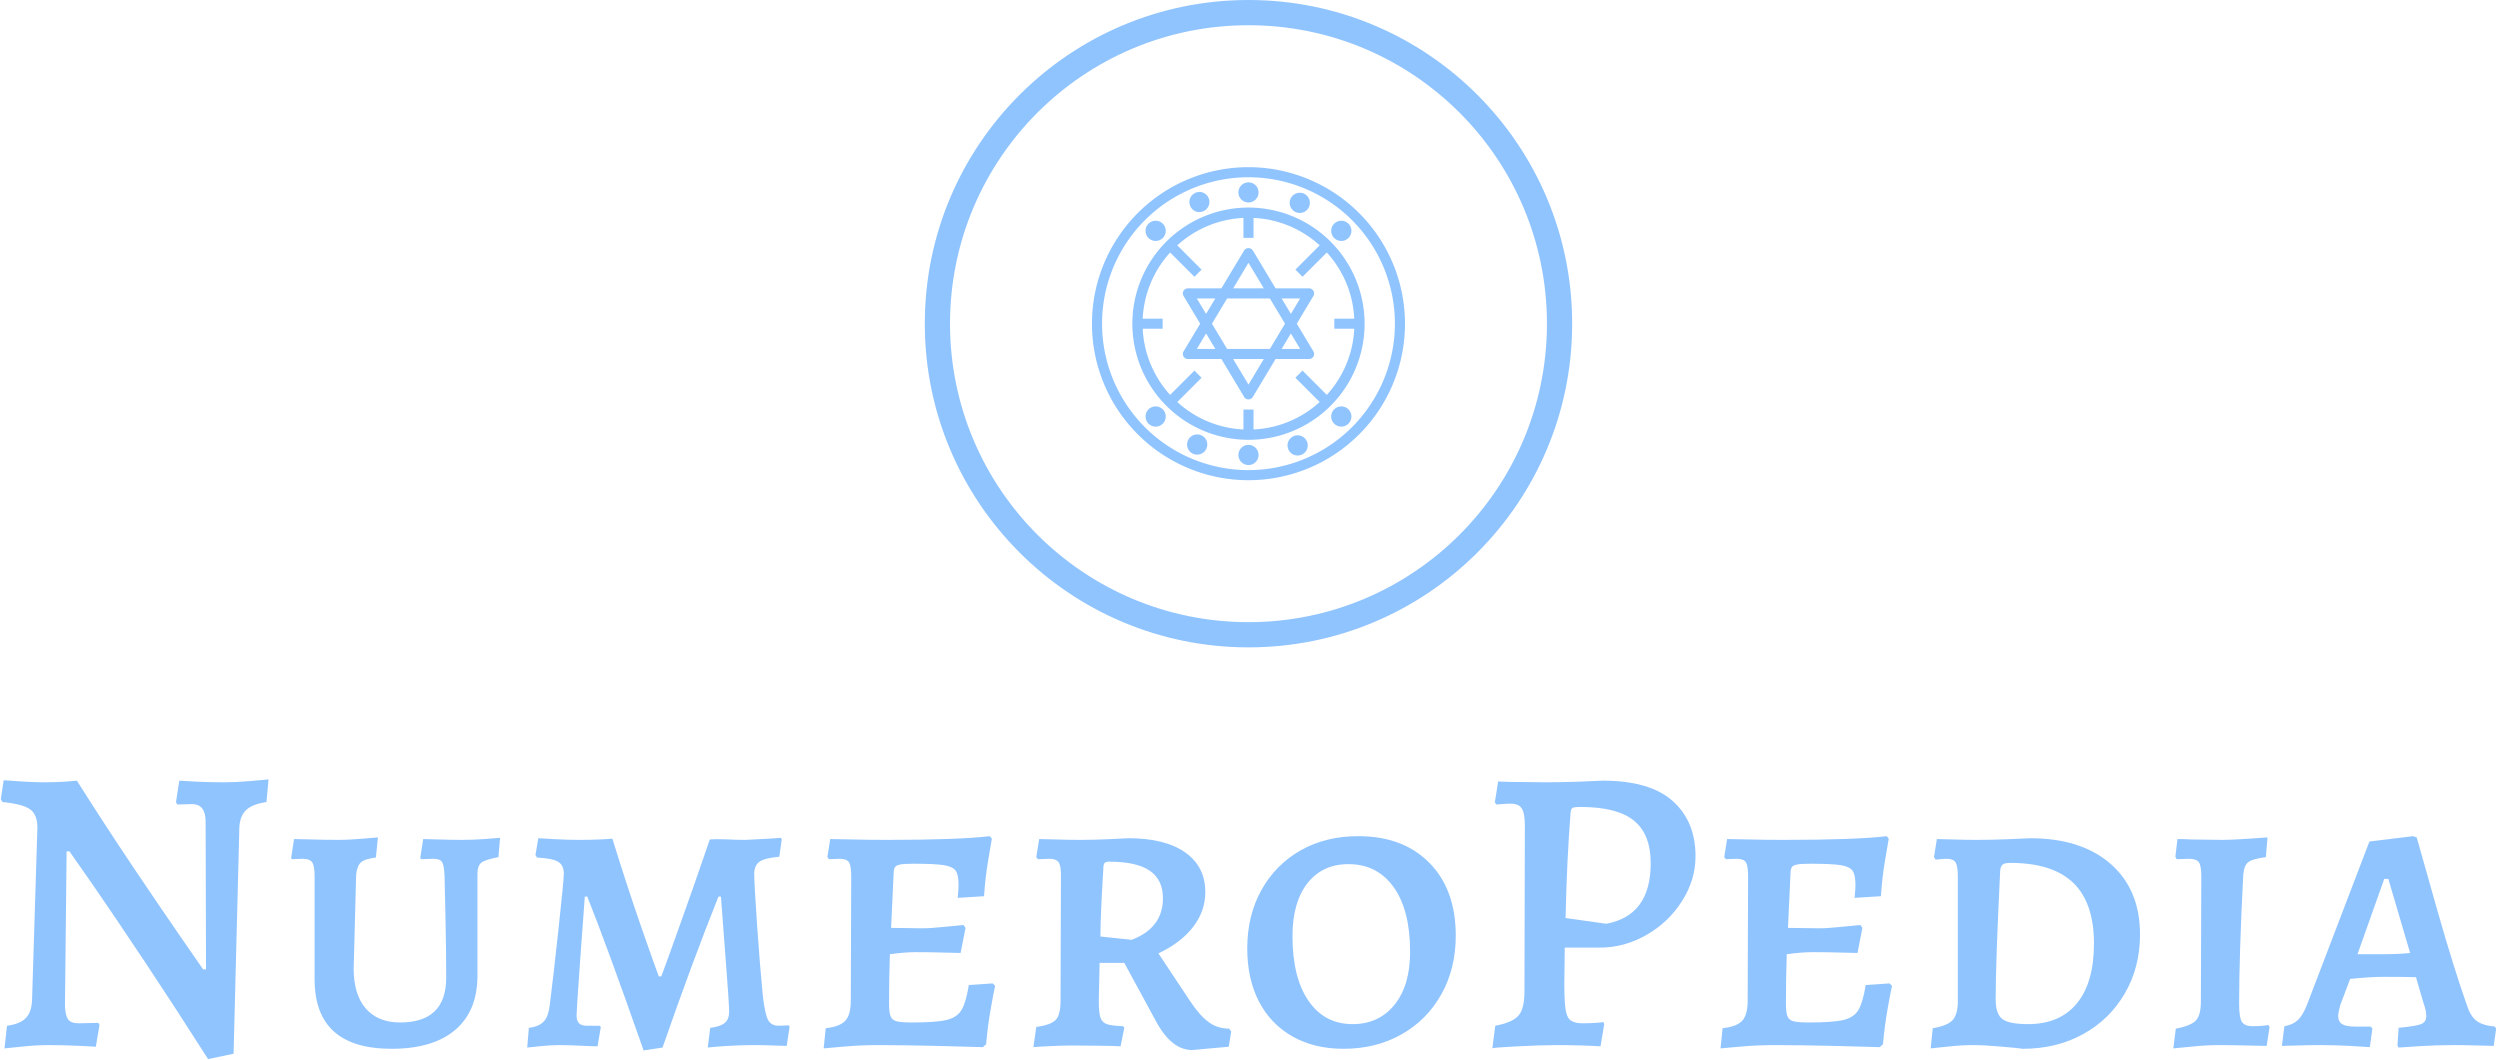 <svg xmlns="http://www.w3.org/2000/svg" version="1.1" xmlns:xlink="http://www.w3.org/1999/xlink" xmlns:svgjs="http://svgjs.dev/svgjs" width="1500" height="636" viewBox="0 0 1500 636"><g transform="matrix(1,0,0,1,-0.909,-0.278)"><svg viewBox="0 0 396 168" data-background-color="#123762" preserveAspectRatio="xMidYMid meet" height="636" width="1500" xmlns="http://www.w3.org/2000/svg" xmlns:xlink="http://www.w3.org/1999/xlink"><g id="tight-bounds" transform="matrix(1,0,0,1,0.24,0.074)"><svg viewBox="0 0 395.52 167.853" height="167.853" width="395.52"><g><svg viewBox="0 0 395.52 167.853" height="167.853" width="395.52"><g transform="matrix(1,0,0,1,0,123.53)"><svg viewBox="0 0 395.52 44.323" height="44.323" width="395.52"><g id="textblocktransform"><svg viewBox="0 0 395.52 44.323" height="44.323" width="395.52" id="textblock"><g><svg viewBox="0 0 395.52 44.323" height="44.323" width="395.52"><g transform="matrix(1,0,0,1,0,0)"><svg width="395.52" viewBox="2.3 -32.3 303.38 34" height="44.323" data-palette-color="#90c4ff"><path d="M27.5 1.7Q23.55-4.5 19.83-10.1 16.1-15.7 13.7-19.18 11.3-22.65 10.65-23.55L10.65-23.55 10.3-23.55 10.1-4.75Q10.15-3.55 10.5-3.1 10.85-2.65 11.75-2.65L11.75-2.65 14.15-2.7 14.3-2.45 13.85 0.2Q13.25 0.15 11.55 0.08 9.85 0 8.05 0L8.05 0Q6.6 0 4.93 0.18 3.25 0.35 2.75 0.4L2.75 0.4 3.05-2.35Q4.6-2.55 5.33-3.28 6.05-4 6.1-5.5L6.1-5.5 6.75-26.45Q6.75-28 5.88-28.65 5-29.3 2.5-29.55L2.5-29.55 2.3-29.9 2.65-32.2Q3.15-32.15 4.8-32.05 6.45-31.95 7.6-31.95L7.6-31.95Q8.75-31.95 9.98-32.02 11.2-32.1 11.55-32.15L11.55-32.15Q14.9-26.85 18.32-21.75 21.75-16.65 24.03-13.35 26.3-10.05 26.9-9.2L26.9-9.2 27.25-9.2 27.2-27.15Q27.2-29.3 25.55-29.3L25.55-29.3 23.75-29.25 23.6-29.55 24-32.15Q24.6-32.1 26.2-32.02 27.8-31.95 29.5-31.95L29.5-31.95Q30.9-31.95 32.63-32.1 34.35-32.25 34.85-32.3L34.85-32.3 34.6-29.55Q32.9-29.3 32.13-28.58 31.35-27.85 31.3-26.4L31.3-26.4 30.6 1.05 27.5 1.7ZM49.8 0.45Q40.45 0.45 40.45-8L40.45-8 40.45-20.55Q40.45-21.8 40.15-22.23 39.85-22.65 39-22.65L39-22.65 37.7-22.6 37.6-22.75 37.95-25.05Q38.5-25.05 40.1-25 41.7-24.95 43.45-24.95L43.45-24.95Q44.55-24.95 46.1-25.08 47.65-25.2 48.15-25.25L48.15-25.25 47.9-22.8Q46.55-22.65 46.07-22.2 45.6-21.75 45.5-20.7L45.5-20.7 45.2-9.3Q45.2-6.15 46.67-4.45 48.15-2.75 50.85-2.75L50.85-2.75Q56.45-2.75 56.45-8.2L56.45-8.2Q56.45-11.25 56.37-15.13 56.3-19 56.25-20.55L56.25-20.55Q56.2-21.85 55.95-22.25 55.7-22.65 54.9-22.65L54.9-22.65 53.4-22.6 53.3-22.75 53.65-25.05Q54.15-25.05 55.57-25 57-24.95 58.4-24.95L58.4-24.95Q59.65-24.95 61.1-25.05 62.55-25.15 63-25.2L63-25.2 62.8-22.85Q61.2-22.55 60.72-22.18 60.25-21.8 60.25-20.8L60.25-20.8 60.25-8.45Q60.25-4.15 57.55-1.85 54.85 0.45 49.8 0.45L49.8 0.45ZM80.45 0.65Q75.95-12.2 73.6-18.05L73.6-18.05 73.3-18.05Q73.15-15.95 72.72-10.08 72.3-4.2 72.3-3.6L72.3-3.6Q72.3-2.95 72.6-2.65 72.9-2.35 73.6-2.35L73.6-2.35 75.1-2.35 75.25-2.2 74.85 0.15Q74.3 0.15 72.9 0.08 71.5 0 70.2 0L70.2 0Q69.2 0 67.95 0.13 66.7 0.25 66.3 0.3L66.3 0.3 66.5-2.1Q67.75-2.25 68.32-2.88 68.9-3.5 69.05-4.95L69.05-4.95Q69.45-8.05 70.1-14.08 70.75-20.1 70.75-20.85L70.75-20.85Q70.75-21.85 70.07-22.28 69.4-22.7 67.5-22.8L67.5-22.8 67.3-23.1 67.65-25.15Q68.25-25.1 69.75-25.03 71.25-24.95 72.65-24.95L72.65-24.95Q73.95-24.95 75.1-25 76.25-25.05 76.65-25.1L76.65-25.1Q78.45-19.3 80.12-14.48 81.8-9.65 82.3-8.35L82.3-8.35 82.6-8.35Q83.1-9.65 84.82-14.48 86.55-19.3 88.5-25L88.5-25Q89.1-25.05 89.75-25.03 90.4-25 90.9-25L90.9-25Q91.6-24.95 92.85-24.95L92.85-24.95Q94.15-25 95.4-25.08 96.65-25.15 97.1-25.2L97.1-25.2 97.25-25.05 96.95-22.9Q95.2-22.75 94.55-22.3 93.9-21.85 93.9-20.8L93.9-20.8Q93.9-19.6 94.25-14.55 94.6-9.5 94.95-5.95L94.95-5.95Q95.2-3.8 95.57-3.08 95.95-2.35 96.9-2.35L96.9-2.35 98.1-2.4 98.2-2.25 97.85 0.1Q97.45 0.1 96.27 0.05 95.1 0 93.75 0L93.75 0Q92.3 0 90.65 0.1 89 0.2 88.25 0.3L88.25 0.3 88.55-2.1Q89.8-2.25 90.32-2.7 90.85-3.15 90.85-4.05L90.85-4.05Q90.85-5 90.42-10.53 90-16.05 89.85-18.05L89.85-18.05 89.55-18.05Q86.35-10.05 82.75 0.3L82.75 0.3 80.45 0.65ZM102.34 0.4L102.59-2.05Q104.34-2.25 104.99-2.98 105.64-3.7 105.64-5.4L105.64-5.4 105.69-20.55Q105.69-21.8 105.42-22.23 105.14-22.65 104.29-22.65L104.29-22.65 102.99-22.6 102.79-22.85 103.14-25.05Q103.84-25.05 105.82-25 107.79-24.95 110.09-24.95L110.09-24.95Q118.74-24.95 122.54-25.4L122.54-25.4 122.79-25.1Q122.69-24.5 122.34-22.45 121.99-20.4 121.84-18.1L121.84-18.1 118.64-17.9Q118.64-18.05 118.69-18.53 118.74-19 118.74-19.5L118.74-19.5Q118.74-20.7 118.39-21.2 118.04-21.7 116.94-21.88 115.84-22.05 113.24-22.05L113.24-22.05Q112.09-22.05 111.62-21.95 111.14-21.85 110.99-21.6 110.84-21.35 110.84-20.7L110.84-20.7 110.54-14.25 114.44-14.2Q115.34-14.2 117.07-14.38 118.79-14.55 119.34-14.6L119.34-14.6 119.59-14.25 118.99-11.2Q118.44-11.2 116.87-11.25 115.29-11.3 113.54-11.3L113.54-11.3Q112.24-11.3 110.39-11.05L110.39-11.05Q110.29-7.85 110.29-5.1L110.29-5.1Q110.29-4 110.47-3.53 110.64-3.05 111.19-2.9 111.74-2.75 113.09-2.75L113.09-2.75Q115.99-2.75 117.27-3.05 118.54-3.35 119.09-4.25 119.64-5.15 119.99-7.3L119.99-7.3 122.89-7.5 123.19-7.2Q123.04-6.6 122.67-4.5 122.29-2.4 122.09-0.1L122.09-0.1 121.69 0.25Q120.39 0.2 116.17 0.1 111.94 0 108.99 0L108.99 0Q106.79 0 104.84 0.18 102.89 0.35 102.34 0.4L102.34 0.4ZM147.14 0.6Q144.59 0.6 142.69-3L142.69-3 138.89-10 135.89-10 135.79-5.35Q135.79-3.95 135.99-3.35 136.19-2.75 136.77-2.55 137.34-2.35 138.74-2.3L138.74-2.3 138.89-2.1 138.44 0.15Q137.74 0.1 135.99 0.08 134.24 0.05 132.69 0.05L132.69 0.05Q131.24 0.05 129.77 0.13 128.29 0.2 127.84 0.25L127.84 0.25 128.19-2.2Q129.94-2.45 130.54-3.05 131.14-3.65 131.14-5.35L131.14-5.35 131.19-20.7Q131.19-21.85 130.89-22.25 130.59-22.65 129.84-22.65L129.84-22.65 128.39-22.6 128.19-22.85 128.54-25.05Q129.09-25.05 130.59-25 132.09-24.95 133.54-24.95L133.54-24.95Q135.14-24.95 136.92-25.03 138.69-25.1 139.39-25.15L139.39-25.15Q143.84-25.15 146.29-23.43 148.74-21.7 148.74-18.6L148.74-18.6Q148.74-16.3 147.27-14.38 145.79-12.45 143.04-11.15L143.04-11.15 146.89-5.35Q148.09-3.55 149.17-2.78 150.24-2 151.64-2L151.64-2 151.89-1.65 151.59 0.2 147.14 0.6ZM139.79-12.8Q143.59-14.25 143.59-17.85L143.59-17.85Q143.59-20.1 141.99-21.2 140.39-22.3 137.04-22.3L137.04-22.3Q136.64-22.3 136.49-22.13 136.34-21.95 136.34-21.4L136.34-21.4Q135.99-15.65 135.99-13.2L135.99-13.2 139.79-12.8ZM165.54 0.45Q161.99 0.45 159.34-1.05 156.69-2.55 155.26-5.3 153.84-8.05 153.84-11.75L153.84-11.75Q153.84-15.75 155.56-18.85 157.29-21.95 160.34-23.68 163.39-25.4 167.34-25.4L167.34-25.4Q172.79-25.4 175.99-22.15 179.19-18.9 179.19-13.3L179.19-13.3Q179.19-9.3 177.44-6.18 175.69-3.05 172.59-1.3 169.49 0.45 165.54 0.45L165.54 0.45ZM166.64-2.55Q169.84-2.55 171.74-4.9 173.64-7.25 173.64-11.35L173.64-11.35Q173.64-16.4 171.64-19.2 169.64-22 166.14-22L166.14-22Q162.99-22 161.16-19.68 159.34-17.35 159.34-13.25L159.34-13.25Q159.34-8.2 161.29-5.38 163.24-2.55 166.64-2.55L166.64-2.55ZM183.64 0.4L183.99-2.35Q186.09-2.75 186.81-3.58 187.54-4.4 187.54-6.5L187.54-6.5 187.59-26.65Q187.59-28.2 187.21-28.78 186.84-29.35 185.84-29.35L185.84-29.35Q185.29-29.35 184.79-29.3 184.29-29.25 184.14-29.25L184.14-29.25 183.94-29.5 184.34-32.05 185.64-32 190.19-31.95Q191.89-31.95 194.04-32.02 196.19-32.1 197.04-32.15L197.04-32.15Q202.79-32.15 205.56-29.68 208.34-27.2 208.34-22.95L208.34-22.95Q208.34-20.1 206.71-17.53 205.09-14.95 202.39-13.4 199.69-11.85 196.69-11.85L196.69-11.85 192.44-11.85 192.39-7.45Q192.39-5.3 192.54-4.33 192.69-3.35 193.16-3 193.64-2.65 194.64-2.65L194.64-2.65Q195.44-2.65 196.16-2.7 196.89-2.75 197.14-2.8L197.14-2.8 197.24-2.55 196.79 0.15Q196.19 0.1 194.61 0.05 193.04 0 191.49 0L191.49 0Q189.64 0 186.69 0.15 183.74 0.3 183.64 0.4L183.64 0.4ZM197.49-14.75Q202.89-15.75 202.89-22.1L202.89-22.1Q202.89-25.65 200.84-27.3 198.79-28.95 194.39-28.95L194.39-28.95Q193.54-28.95 193.36-28.83 193.19-28.7 193.14-28.15L193.14-28.15Q192.69-22.35 192.54-15.45L192.54-15.45 197.49-14.75ZM211.38 0.4L211.63-2.05Q213.38-2.25 214.03-2.98 214.68-3.7 214.68-5.4L214.68-5.4 214.73-20.55Q214.73-21.8 214.46-22.23 214.18-22.65 213.33-22.65L213.33-22.65 212.03-22.6 211.83-22.85 212.18-25.05Q212.88-25.05 214.86-25 216.83-24.95 219.13-24.95L219.13-24.95Q227.78-24.95 231.58-25.4L231.58-25.4 231.83-25.1Q231.73-24.5 231.38-22.45 231.03-20.4 230.88-18.1L230.88-18.1 227.68-17.9Q227.68-18.05 227.73-18.53 227.78-19 227.78-19.5L227.78-19.5Q227.78-20.7 227.43-21.2 227.08-21.7 225.98-21.88 224.88-22.05 222.28-22.05L222.28-22.05Q221.13-22.05 220.66-21.95 220.18-21.85 220.03-21.6 219.88-21.35 219.88-20.7L219.88-20.7 219.58-14.25 223.48-14.2Q224.38-14.2 226.11-14.38 227.83-14.55 228.38-14.6L228.38-14.6 228.63-14.25 228.03-11.2Q227.48-11.2 225.91-11.25 224.33-11.3 222.58-11.3L222.58-11.3Q221.28-11.3 219.43-11.05L219.43-11.05Q219.33-7.85 219.33-5.1L219.33-5.1Q219.33-4 219.51-3.53 219.68-3.05 220.23-2.9 220.78-2.75 222.13-2.75L222.13-2.75Q225.03-2.75 226.31-3.05 227.58-3.35 228.13-4.25 228.68-5.15 229.03-7.3L229.03-7.3 231.93-7.5 232.23-7.2Q232.08-6.6 231.71-4.5 231.33-2.4 231.13-0.1L231.13-0.1 230.73 0.25Q229.43 0.2 225.21 0.1 220.98 0 218.03 0L218.03 0Q215.83 0 213.88 0.18 211.93 0.35 211.38 0.4L211.38 0.4ZM248.13 0.45Q247.48 0.35 245.46 0.18 243.43 0 242.03 0L242.03 0Q240.68 0 239.06 0.18 237.43 0.35 236.93 0.4L236.93 0.4 237.18-2.05Q238.98-2.35 239.61-3.05 240.23-3.75 240.23-5.35L240.23-5.35 240.23-20.55Q240.23-21.75 239.96-22.2 239.68-22.65 238.88-22.65L238.88-22.65Q238.48-22.65 238.08-22.6 237.68-22.55 237.53-22.55L237.53-22.55 237.33-22.85 237.68-25.05Q238.23-25.05 239.68-25 241.13-24.95 242.58-24.95L242.58-24.95Q244.38-24.95 246.33-25.03 248.28-25.1 249.03-25.15L249.03-25.15Q255.23-25.15 258.81-22.03 262.38-18.9 262.38-13.45L262.38-13.45Q262.38-9.45 260.53-6.28 258.68-3.1 255.46-1.33 252.23 0.45 248.13 0.45L248.13 0.45ZM246.63-22.15Q245.93-22.15 245.68-21.95 245.43-21.75 245.38-21.2L245.38-21.2Q244.83-10.05 244.83-5.55L244.83-5.55Q244.83-3.8 245.63-3.18 246.43-2.55 248.78-2.55L248.78-2.55Q252.63-2.55 254.71-5.08 256.78-7.6 256.78-12.35L256.78-12.35Q256.78-17.3 254.26-19.73 251.73-22.15 246.63-22.15L246.63-22.15ZM266.43 0.4L266.73-2Q268.58-2.35 269.18-3 269.78-3.65 269.78-5.3L269.78-5.3 269.83-20.55Q269.83-21.8 269.53-22.23 269.23-22.65 268.33-22.65L268.33-22.65 266.83-22.6 266.68-22.9 266.93-25.05Q267.83-25.05 268.58-25L268.58-25 272.38-24.95Q273.53-24.95 275.4-25.08 277.28-25.2 277.88-25.25L277.88-25.25 277.68-22.85Q276.08-22.65 275.55-22.25 275.03-21.85 274.93-20.7L274.93-20.7Q274.43-10.9 274.43-5L274.43-5Q274.43-3.4 274.75-2.85 275.08-2.3 276.08-2.3L276.08-2.3Q276.78-2.3 277.3-2.35 277.83-2.4 277.98-2.45L277.98-2.45 278.13-2.2 277.78 0.1Q277.13 0.1 275.35 0.05 273.58 0 271.88 0L271.88 0Q270.48 0 268.73 0.18 266.98 0.35 266.43 0.4L266.43 0.4ZM293.82 0.3L293.68 0.05 293.82-2.1Q295.93-2.3 296.55-2.55 297.18-2.8 297.18-3.55L297.18-3.55Q297.18-4.2 296.88-5L296.88-5 295.93-8.25Q294.88-8.3 291.97-8.3L291.97-8.3Q290.43-8.3 287.93-8.05L287.93-8.05 286.72-4.85Q286.47-3.85 286.47-3.6L286.47-3.6Q286.47-2.85 286.95-2.55 287.43-2.25 288.57-2.25L288.57-2.25 290.43-2.25 290.63-2 290.32 0.25Q289.77 0.2 287.93 0.1 286.07 0 284.43 0L284.43 0Q282.77 0 281.43 0.05 280.07 0.1 279.63 0.1L279.63 0.1 279.93-2.3Q280.93-2.45 281.55-3.03 282.18-3.6 282.72-5L282.72-5 290.27-24.75 295.57-25.4 296.02-25.25Q296.63-23.05 298.57-16.23 300.52-9.4 302.07-5L302.07-5Q302.52-3.55 303.25-2.98 303.97-2.4 305.52-2.25L305.52-2.25 305.68-2 305.38 0.1Q304.88 0.1 303.45 0.05 302.02 0 300.52 0L300.52 0Q298.43 0 296.4 0.13 294.38 0.25 293.82 0.3L293.82 0.3ZM288.82-11.05L291.93-11.05Q293.88-11.05 295.22-11.2L295.22-11.2 292.57-20.2 292.07-20.2 288.82-11.05Z" opacity="1" transform="matrix(1,0,0,1,0,0)" fill="#90c4ff" class="wordmark-text-0" data-fill-palette-color="primary" id="text-0"></path></svg></g></svg></g></svg></g></svg></g><g transform="matrix(1,0,0,1,146.459,0)"><svg viewBox="0 0 102.602 102.602" height="102.602" width="102.602"><g><svg></svg></g><g id="icon-0"><svg viewBox="0 0 102.602 102.602" height="102.602" width="102.602"><g><path d="M0 51.301c0-28.333 22.968-51.301 51.301-51.301 28.333 0 51.301 22.968 51.301 51.301 0 28.333-22.968 51.301-51.301 51.301-28.333 0-51.301-22.968-51.301-51.301zM51.301 98.605c26.125 0 47.304-21.179 47.304-47.304 0-26.125-21.179-47.304-47.304-47.304-26.125 0-47.304 21.179-47.304 47.304 0 26.125 21.179 47.304 47.304 47.304z" data-fill-palette-color="tertiary" fill="#90c4ff" stroke="transparent"></path></g><g transform="matrix(1,0,0,1,26.494,26.494)"><svg viewBox="0 0 49.614 49.614" height="49.614" width="49.614"><g><svg xmlns="http://www.w3.org/2000/svg" viewBox="1 1 62 62" x="0" y="0" height="49.614" width="49.614" class="icon-cg-0" data-fill-palette-color="accent" id="cg-0"><g data-name="Layer 28" fill="#90c4ff" data-fill-palette-color="accent"><path d="M32 1A31 31 0 1 0 63 32 31.035 31.035 0 0 0 32 1Zm0 60A29 29 0 1 1 61 32 29.033 29.033 0 0 1 32 61Z" fill="#90c4ff" data-fill-palette-color="accent"></path><path d="M32 9A23 23 0 1 0 55 32 23.026 23.026 0 0 0 32 9ZM52.949 33a20.88 20.88 0 0 1-5.433 13.1l-4.809-4.809-1.414 1.414L46.1 47.516A20.886 20.886 0 0 1 33 52.949V49H31v3.949a20.886 20.886 0 0 1-13.1-5.433l4.809-4.809-1.414-1.414L16.484 46.1A20.88 20.88 0 0 1 11.051 33H15V31H11.051a20.88 20.88 0 0 1 5.433-13.1l4.809 4.809 1.414-1.414L17.9 16.484A20.886 20.886 0 0 1 31 11.051V15h2V11.051a20.886 20.886 0 0 1 13.1 5.433l-4.809 4.809 1.414 1.414L47.516 17.9A20.88 20.88 0 0 1 52.949 31H49v2Z" fill="#90c4ff" data-fill-palette-color="accent"></path><circle cx="32" cy="6" r="2.0" fill="#90c4ff" data-fill-palette-color="accent"></circle><circle cx="32" cy="58" r="2.0" fill="#90c4ff" data-fill-palette-color="accent"></circle><path d="M50.385 15.614a2 2 0 1 0-1.414-0.585A1.993 1.993 0 0 0 50.385 15.614Z" fill="#90c4ff" data-fill-palette-color="accent"></path><path d="M12.2 48.971a2 2 0 1 0 2.828 0A2 2 0 0 0 12.2 48.971Z" fill="#90c4ff" data-fill-palette-color="accent"></path><path d="M48.971 48.971a2 2 0 1 0 2.828 0A2 2 0 0 0 48.971 48.971Z" fill="#90c4ff" data-fill-palette-color="accent"></path><path d="M13.615 15.614a2 2 0 1 0-1.414-0.585A1.992 1.992 0 0 0 13.615 15.614Z" fill="#90c4ff" data-fill-palette-color="accent"></path><path d="M22.622 54.092a2 2 0 1 0 1.072 1.092A1.989 1.989 0 0 0 22.622 54.092Z" fill="#90c4ff" data-fill-palette-color="accent"></path><path d="M41.378 9.908a2 2 0 1 0-1.072-1.092A2 2 0 0 0 41.378 9.908Zm0.782-1.842v0l-0.92-0.391Z" fill="#90c4ff" data-fill-palette-color="accent"></path><path d="M21.479 9.733a1.969 1.969 0 0 0 1.531 0.014 2 2 0 0 0 0.032-3.695 2 2 0 0 0-1.563 3.681Z" fill="#90c4ff" data-fill-palette-color="accent"></path><path d="M42.521 54.267a1.974 1.974 0 0 0-1.531-0.014 2 2 0 0 0 0.748 3.855 2 2 0 0 0 0.783-3.841Z" fill="#90c4ff" data-fill-palette-color="accent"></path><path d="M44.87 25.507A1 1 0 0 0 44 25H37.366l-4.509-7.515a1.04 1.04 0 0 0-1.714 0L26.634 25H20a1 1 0 0 0-0.857 1.515L22.434 32l-3.291 5.485A1 1 0 0 0 20 39h6.634l4.509 7.515a1 1 0 0 0 1.714 0L37.366 39H44a1 1 0 0 0 0.857-1.515L41.566 32l3.291-5.485A1 1 0 0 0 44.87 25.507ZM32 19.943L35.034 25H28.966ZM36.234 27l3 5-3 5H27.766l-3-5 3-5ZM21.766 27h3.668L23.6 30.056Zm0 10L23.6 33.944 25.434 37ZM32 44.057L28.966 39h6.068ZM42.234 37H38.566L40.4 33.944ZM40.4 30.056L38.566 27h3.668Z" fill="#90c4ff" data-fill-palette-color="accent"></path></g></svg></g></svg></g></svg></g></svg></g><g></g></svg></g><defs></defs></svg><rect width="395.52" height="167.853" fill="none" stroke="none" visibility="hidden"></rect></g></svg></g></svg>